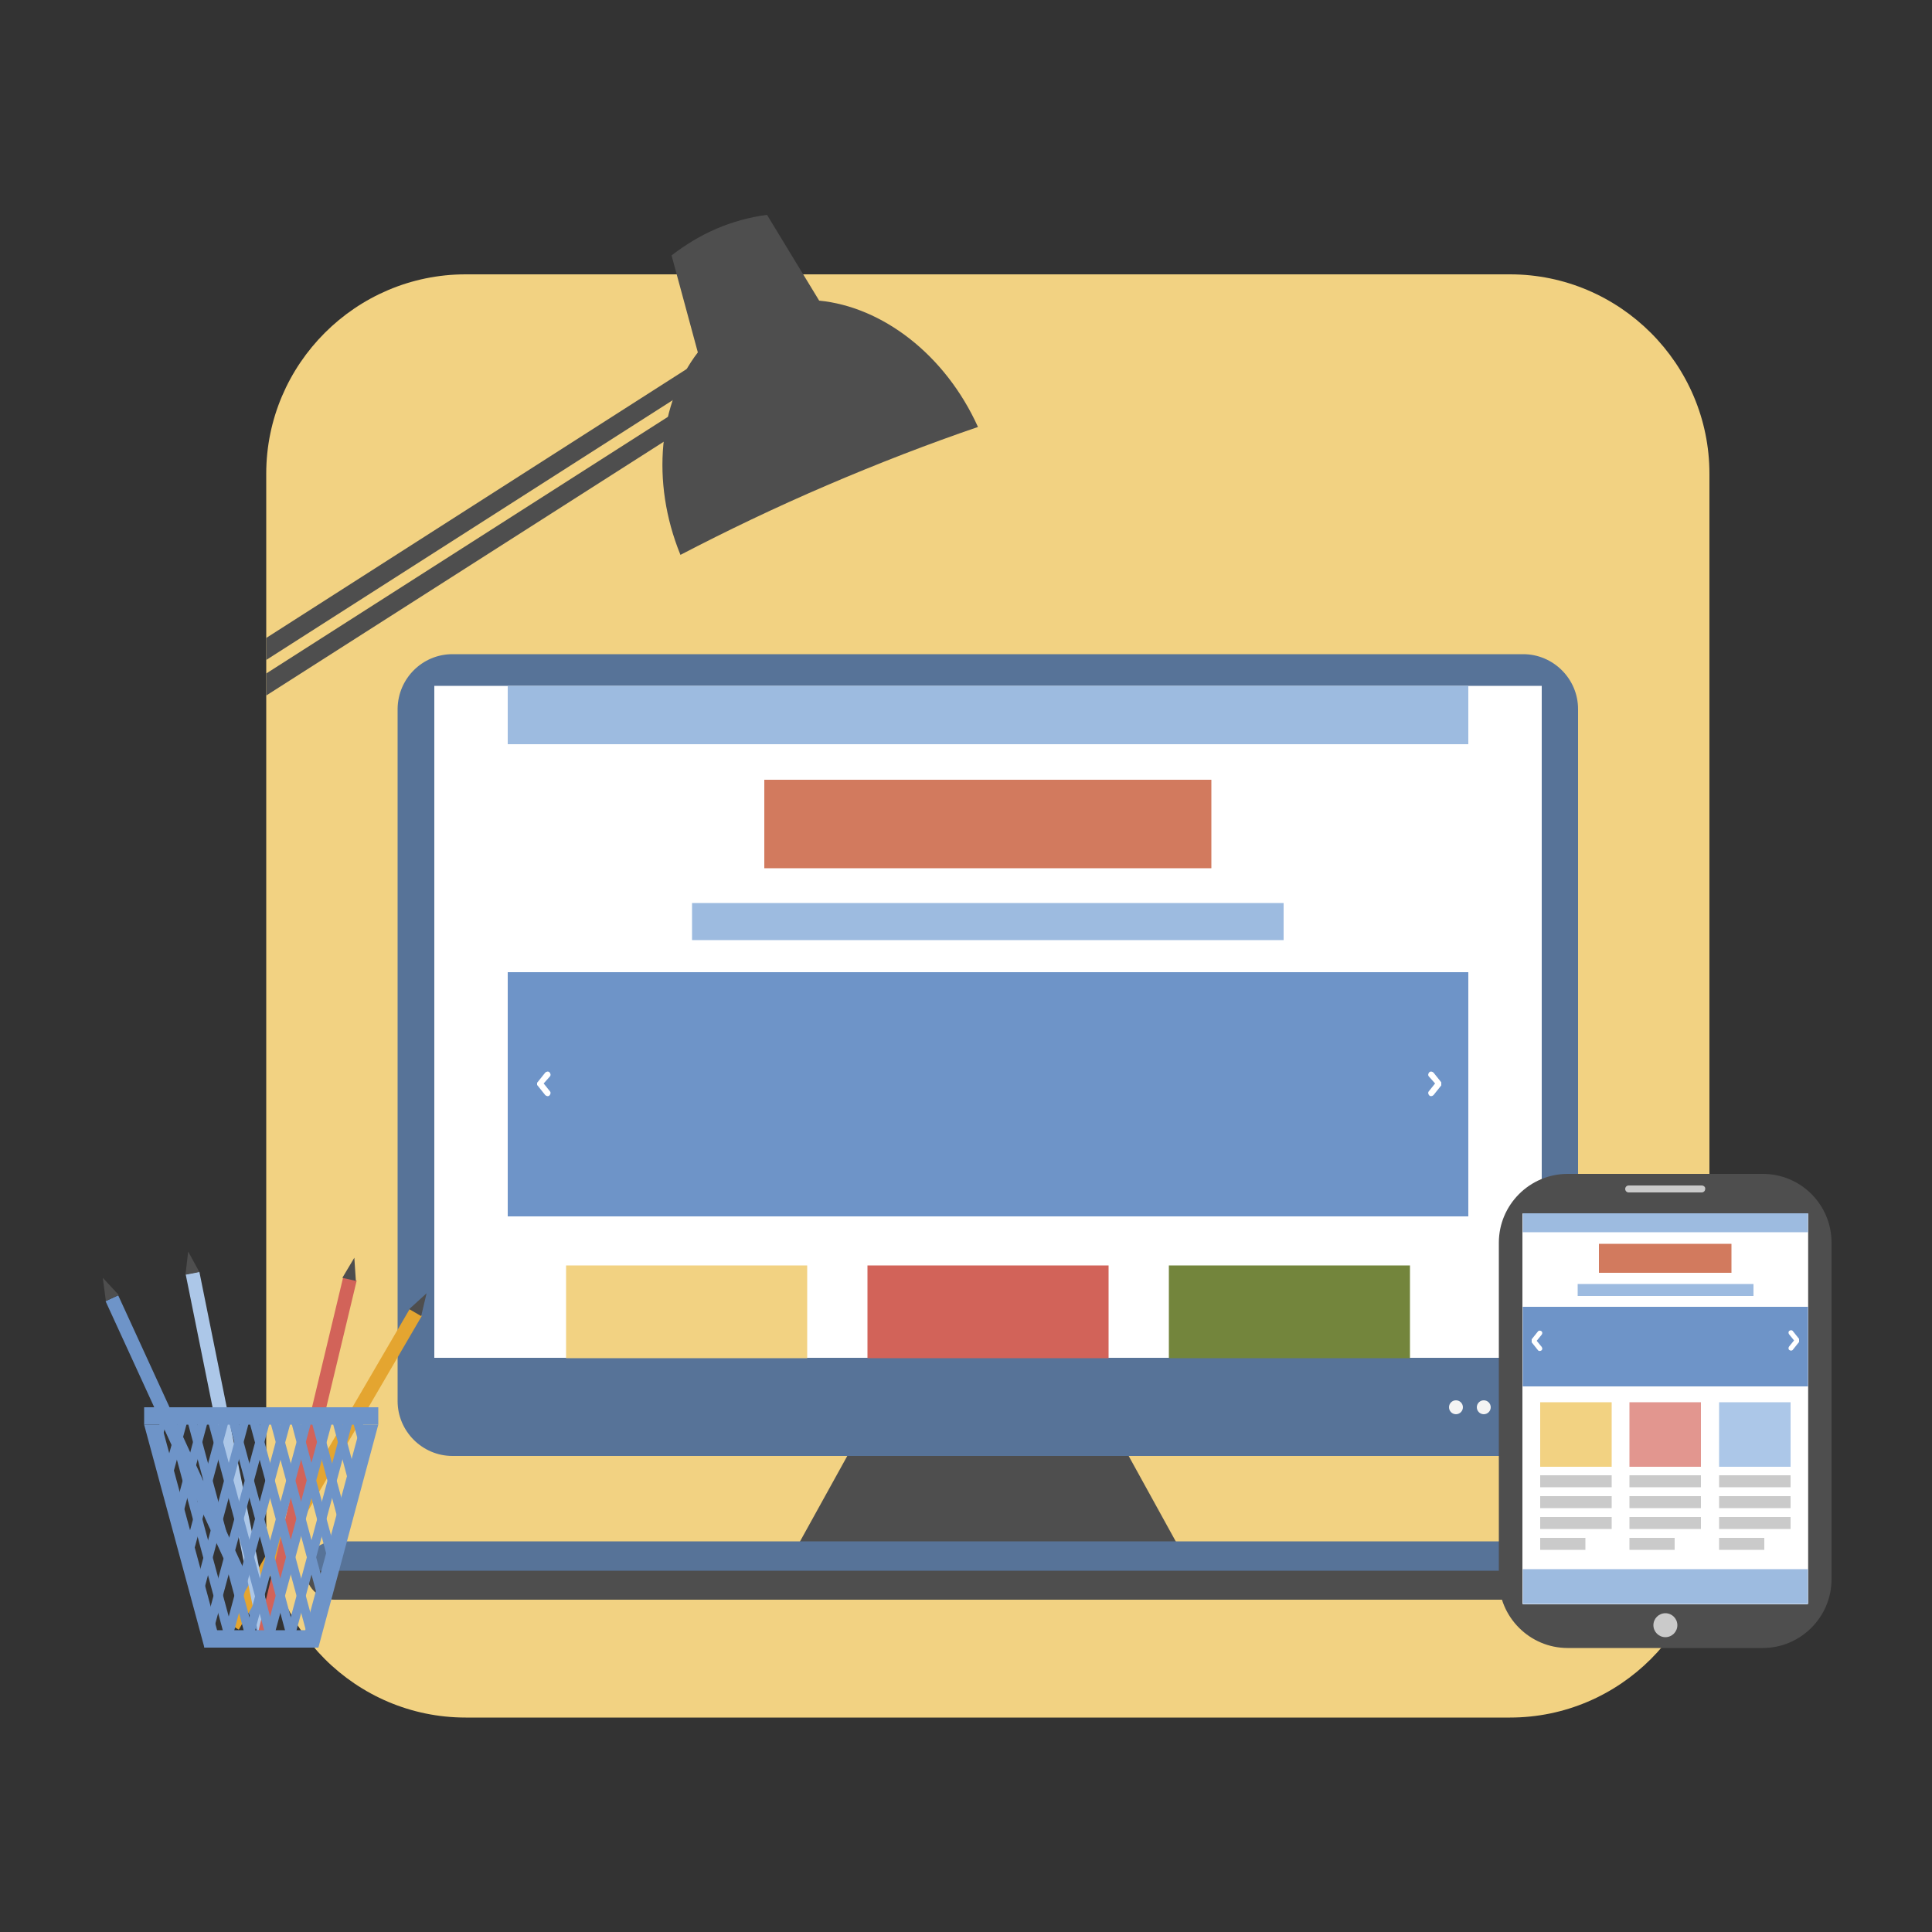 <?xml version="1.0" encoding="utf-8"?>
<!-- Generator: Adobe Illustrator 21.0.0, SVG Export Plug-In . SVG Version: 6.00 Build 0)  -->
<svg version="1.1" id="Layer_1" xmlns="http://www.w3.org/2000/svg" xmlns:xlink="http://www.w3.org/1999/xlink" x="0px" y="0px"
	 viewBox="0 0 500 500" style="enable-background:new 0 0 500 500;" xml:space="preserve">
<rect x="0" y="0" width="500" height="500" fill="#333333" stroke="none"/>
<style type="text/css">
	.st0{fill-rule:evenodd;clip-rule:evenodd;fill:#F2D282;}
	.st1{fill-rule:evenodd;clip-rule:evenodd;fill:#4E4E4E;}
	.st2{fill-rule:evenodd;clip-rule:evenodd;fill:#577398;}
	.st3{fill-rule:evenodd;clip-rule:evenodd;fill:#F4F4F4;}
	.st4{fill-rule:evenodd;clip-rule:evenodd;fill:#FFFFFF;}
	.st5{fill-rule:evenodd;clip-rule:evenodd;fill:#9DBBE0;}
	.st6{fill-rule:evenodd;clip-rule:evenodd;fill:#D27A5E;}
	.st7{fill-rule:evenodd;clip-rule:evenodd;fill:#6E94C8;}
	.st8{fill-rule:evenodd;clip-rule:evenodd;fill:#D26359;}
	.st9{fill-rule:evenodd;clip-rule:evenodd;fill:#73853C;}
	.st10{fill-rule:evenodd;clip-rule:evenodd;fill:#E4A530;}
	.st11{fill-rule:evenodd;clip-rule:evenodd;fill:#ACC7E8;}
	.st12{fill:#FFFFFF;}
	.st13{fill-rule:evenodd;clip-rule:evenodd;fill:#CACACA;}
	.st14{fill-rule:evenodd;clip-rule:evenodd;fill:#E2968F;}
</style>
<path class="st0" d="M120.5,71h270.3c28.4,0,51.6,23.2,51.6,51.6v270.3c0,28.4-23.2,51.6-51.6,51.6H120.5
	c-28.4,0-51.6-23.2-51.6-51.6V122.6C68.9,94.2,92.1,71,120.5,71z"/>
<g>
	<polygon class="st1" points="226.3,364.1 285.1,364.1 312.6,414 198.7,414 	"/>
	<path class="st2" d="M117.1,169.3h277.1c7.8,0,14.2,6.4,14.2,14.2v179.1c0,7.8-6.4,14.2-14.2,14.2H117.1c-7.8,0-14.2-6.4-14.2-14.2
		V183.4C103,175.6,109.3,169.3,117.1,169.3z"/>
	<g>
		<circle class="st3" cx="391.2" cy="364.2" r="1.8"/>
		<circle class="st3" cx="384" cy="364.2" r="1.8"/>
		<circle class="st3" cx="376.8" cy="364.2" r="1.8"/>
	</g>
	<path class="st2" d="M86.6,398.9h338.2c4.1,0,7.5,3.4,7.5,7.5v0c0,4.1-3.4,7.5-7.5,7.5H86.6c-4.1,0-7.5-3.4-7.5-7.5v0
		C79,402.3,82.4,398.9,86.6,398.9z"/>
	<path class="st1" d="M432.3,406.5c0,4.1-3.4,7.5-7.5,7.5H86.6c-4.2,0-7.5-3.4-7.5-7.5H432.3z"/>
</g>
<g>
	<rect x="112.4" y="177.5" class="st4" width="286.6" height="173.9"/>
	<rect x="131.4" y="177.5" class="st5" width="248.6" height="15.1"/>
	<rect x="197.8" y="201.8" class="st6" width="115.7" height="22.9"/>
	<rect x="131.4" y="251.6" class="st7" width="248.6" height="63.2"/>
	<rect x="179.1" y="233.7" class="st5" width="153.1" height="9.6"/>
	<rect x="146.5" y="327.5" class="st0" width="62.4" height="24"/>
	<rect x="224.5" y="327.5" class="st8" width="62.4" height="24"/>
	<rect x="302.5" y="327.5" class="st9" width="62.4" height="24"/>
</g>
<g>
	<g>
		
			<rect x="46.9" y="331.6" transform="matrix(0.909 -0.417 0.417 0.909 -153.588 54.878)" class="st7" width="3.6" height="94"/>
		<polygon class="st1" points="27.4,336.7 30.7,335.1 26.6,330.7 		"/>
	</g>
	<g>
		
			<rect x="36.8" y="378.5" transform="matrix(0.504 -0.864 0.864 0.504 -286.883 260.962)" class="st10" width="94" height="3.6"/>
		<polygon class="st1" points="109,340.6 105.9,338.8 110.4,334.7 		"/>
	</g>
	<g>
		
			<rect x="57.3" y="328.6" transform="matrix(0.98 -0.198 0.198 0.98 -73.158 19.127)" class="st11" width="3.6" height="94"/>
		<polygon class="st1" points="48,329.9 51.6,329.2 48.7,323.9 		"/>
	</g>
	<g>
		
			<rect x="32.4" y="375" transform="matrix(0.233 -0.973 0.973 0.233 -305.521 366.191)" class="st8" width="94" height="3.6"/>
		<polygon class="st1" points="88.6,330.7 92.1,331.5 91.7,325.5 		"/>
	</g>
	<g>
		<rect x="37.3" y="364.2" class="st7" width="60.6" height="4.5"/>
		<rect x="52.9" y="421.9" class="st7" width="29.5" height="4.5"/>
		<polygon class="st7" points="41.8,368.7 57.4,426.4 52.9,426.4 37.3,368.7 		"/>
		<polygon class="st7" points="93.4,368.7 77.8,426.4 82.4,426.4 97.9,368.7 		"/>
		<g>
			<g>
				<polygon class="st7" points="45.5,367.8 60.4,422.8 57.9,422.8 43.1,367.8 				"/>
				<polygon class="st7" points="50.9,367.8 65.7,422.8 63.3,422.8 48.5,367.8 				"/>
				<polygon class="st7" points="56.3,367.8 71.1,422.8 68.6,422.8 53.8,367.8 				"/>
				<polygon class="st7" points="61.6,367.8 76.4,422.8 74,422.8 59.2,367.8 				"/>
				<polygon class="st7" points="67,367.8 80.6,418.4 79.4,422.8 79.4,422.8 64.5,367.8 				"/>
				<polygon class="st7" points="72.3,367.8 83.3,408.5 82.1,413 69.9,367.8 				"/>
				<polygon class="st7" points="77.7,367.8 86,398.6 84.7,403.1 75.3,367.8 				"/>
				<polygon class="st7" points="83,367.8 88.6,388.6 87.4,393.1 80.6,367.8 				"/>
				<polygon class="st7" points="88.4,367.8 91.3,378.7 90.1,383.2 86,367.8 				"/>
				<polygon class="st7" points="93.7,367.8 94,368.8 92.8,373.3 91.3,367.8 				"/>
			</g>
			<g>
				<polygon class="st7" points="88.9,367.8 74.1,422.8 76.5,422.8 91.3,367.8 				"/>
				<polygon class="st7" points="83.5,367.8 68.7,422.8 71.1,422.8 86,367.8 				"/>
				<polygon class="st7" points="78.2,367.8 63.4,422.8 65.8,422.8 80.6,367.8 				"/>
				<polygon class="st7" points="72.8,367.8 58,422.8 60.4,422.8 75.3,367.8 				"/>
				<polygon class="st7" points="67.5,367.8 54.2,416.9 55.4,421.4 69.9,367.8 				"/>
				<polygon class="st7" points="62.1,367.8 51.6,407 52.8,411.5 64.5,367.8 				"/>
				<polygon class="st7" points="56.8,367.8 48.9,397.1 50.1,401.6 59.2,367.8 				"/>
				<polygon class="st7" points="51.4,367.8 46.2,387.2 47.4,391.7 53.8,367.8 				"/>
				<polygon class="st7" points="46.1,367.8 43.5,377.2 44.7,381.7 48.5,367.8 				"/>
				<polygon class="st7" points="42.1,371.8 43.1,367.8 41,367.8 				"/>
			</g>
		</g>
	</g>
</g>
<g>
	<polygon class="st1" points="195.3,99.3 188.5,88.6 68.9,165.1 68.9,170.8 191.1,92.7 192.7,95.2 68.9,174.3 68.9,180 	"/>
	<path class="st1" d="M185.4,59.2c4.2-1.8,8.6-3,13.1-3.6L212,77.8c16.3,1.6,32.6,13.9,41.1,32.7c-12.6,4.3-25.8,9.4-39.1,15.1
		c-13.3,5.7-26,11.8-37.9,18c-7.8-19.1-5.5-39.4,4.5-52.4l-6.8-25.1C177.3,63.4,181.2,61,185.4,59.2z"/>
</g>
<g>
	<path class="st12" d="M369.8,278.6c-0.3-0.3-0.2-0.8,0.1-1.1c0.3-0.3,0.8-0.2,1.1,0.1l2,2.5c0,0,0,0,0,0.1l0,0l0,0l0,0l0,0l0,0l0,0
		c0,0,0,0.1,0,0.1l0,0c0,0,0,0.1,0,0.1v0c0,0,0,0.1,0,0.1l0,0v0l0,0c0,0,0,0.1,0,0.1v0c0,0,0,0.1,0,0.1l0,0c0,0,0,0.1,0,0.1l0,0l0,0
		l0,0l0,0l0,0l0,0c0,0,0,0,0,0.1l-2,2.5c-0.3,0.3-0.8,0.4-1.1,0.1c-0.3-0.3-0.4-0.8-0.1-1.1l1.6-2L369.8,278.6z"/>
	<path class="st12" d="M142.3,278.6c0.3-0.3,0.2-0.8-0.1-1.1c-0.3-0.3-0.8-0.2-1.1,0.1l-2,2.5c0,0,0,0-0.1,0.1l0,0l0,0l0,0l0,0l0,0
		l0,0c0,0,0,0.1,0,0.1l0,0c0,0,0,0.1,0,0.1l0,0c0,0,0,0.1,0,0.1l0,0v0l0,0c0,0,0,0.1,0,0.1l0,0c0,0,0,0.1,0,0.1l0,0c0,0,0,0.1,0,0.1
		l0,0l0,0l0,0l0,0l0,0l0,0c0,0,0,0,0.1,0.1l2,2.5c0.3,0.3,0.8,0.4,1.1,0.1c0.3-0.3,0.4-0.8,0.1-1.1l-1.6-2L142.3,278.6z"/>
</g>
<g>
	<g>
		<path class="st1" d="M456.2,303.8h-50.5c-9.8,0-17.8,8-17.8,17.8v87.1c0,9.8,8,17.8,17.8,17.8h50.5c9.8,0,17.8-8,17.8-17.8v-87.1
			C474,311.7,466,303.8,456.2,303.8z"/>
		<path class="st4" d="M467.6,314h-73.3c-0.1,0-0.3,0.1-0.3,0.3v100.6c0,0.1,0.1,0.3,0.3,0.3h73.3c0.1,0,0.3-0.1,0.3-0.3V314.3
			C467.9,314.2,467.8,314,467.6,314z"/>
		<path class="st13" d="M440.4,306.8h-18.9c-0.5,0-0.9,0.4-0.9,0.9l0,0c0,0.5,0.4,0.9,0.9,0.9h18.9c0.5,0,0.9-0.4,0.9-0.9l0,0
			C441.4,307.2,440.9,306.8,440.4,306.8z"/>
		<circle class="st13" cx="431" cy="420.6" r="3.1"/>
	</g>
	<g>
		<rect x="394.1" y="314" class="st4" width="73.8" height="101.1"/>
		<rect x="394.1" y="314" class="st5" width="73.8" height="4.9"/>
		<rect x="413.8" y="321.9" class="st6" width="34.3" height="7.5"/>
		<rect x="394.1" y="338.2" class="st7" width="73.8" height="20.6"/>
		<rect x="408.3" y="332.3" class="st5" width="45.5" height="3.1"/>
		<rect x="398.6" y="362.9" class="st0" width="18.5" height="16.7"/>
		<rect x="421.7" y="362.9" class="st14" width="18.5" height="16.7"/>
		<rect x="444.9" y="362.9" class="st11" width="18.5" height="16.7"/>
		<rect x="394.1" y="406.1" class="st5" width="73.8" height="9"/>
		<g>
			<rect x="398.6" y="381.8" class="st13" width="18.5" height="3.1"/>
			<rect x="398.6" y="387.2" class="st13" width="18.5" height="3.1"/>
			<rect x="398.6" y="392.6" class="st13" width="18.5" height="3.1"/>
			<rect x="398.6" y="398" class="st13" width="11.7" height="3.1"/>
			<rect x="421.7" y="381.8" class="st13" width="18.5" height="3.1"/>
			<rect x="421.7" y="387.2" class="st13" width="18.5" height="3.1"/>
			<rect x="421.7" y="392.6" class="st13" width="18.5" height="3.1"/>
			<rect x="421.7" y="398" class="st13" width="11.7" height="3.1"/>
			<rect x="444.9" y="381.8" class="st13" width="18.5" height="3.1"/>
			<rect x="444.9" y="387.2" class="st13" width="18.5" height="3.1"/>
			<rect x="444.9" y="392.6" class="st13" width="18.5" height="3.1"/>
			<rect x="444.9" y="398" class="st13" width="11.7" height="3.1"/>
		</g>
		<path class="st12" d="M463,345.3c-0.2-0.3-0.2-0.7,0.1-0.9c0.3-0.2,0.7-0.2,0.9,0.1l1.6,2c0,0,0,0,0,0.1v0l0,0l0,0l0,0l0,0l0,0
			c0,0,0,0,0,0.1l0,0c0,0,0,0.1,0,0.1v0c0,0,0,0,0,0.1v0v0v0c0,0,0,0,0,0.1v0c0,0,0,0.1,0,0.1l0,0c0,0,0,0,0,0.1l0,0l0,0l0,0l0,0
			l0,0v0c0,0,0,0,0,0.1l-1.6,2c-0.2,0.3-0.6,0.3-0.9,0.1c-0.3-0.2-0.3-0.6-0.1-0.9l1.3-1.6L463,345.3z"/>
		<path class="st12" d="M398,344.6c0.2-0.3,0.6-0.3,0.9-0.1c0.3,0.2,0.3,0.6,0.1,0.9l-1.3,1.6l1.3,1.6c0.2,0.3,0.2,0.7-0.1,0.9
			c-0.3,0.2-0.7,0.2-0.9-0.1l-1.6-2c0,0,0,0,0-0.1l0,0l0,0l0,0l0,0l0,0l0,0c0,0,0,0,0-0.1l0,0c0,0,0-0.1,0-0.1v0c0,0,0,0,0-0.1v0v0
			v0c0,0,0,0,0-0.1v0c0,0,0-0.1,0-0.1l0,0c0,0,0,0,0-0.1l0,0l0,0l0,0l0,0l0,0l0,0c0,0,0,0,0-0.1L398,344.6z"/>
	</g>
</g>
</svg>
